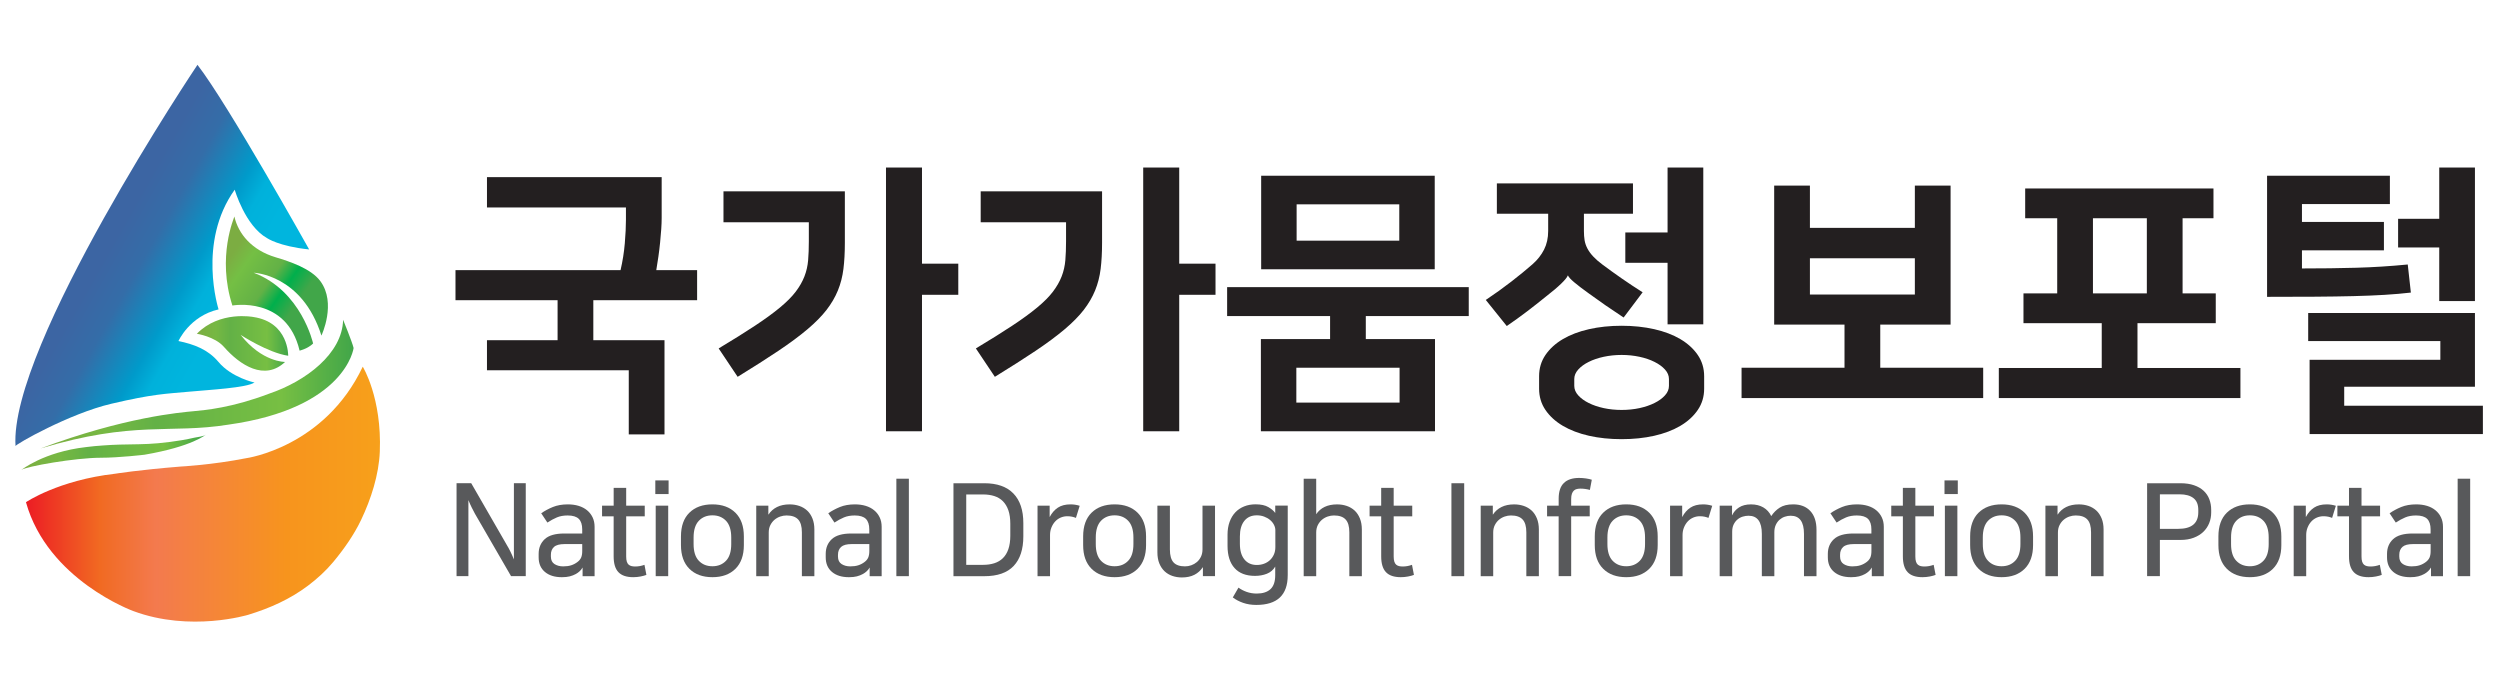 <?xml version="1.0" encoding="utf-8"?>
<!-- Generator: Adobe Illustrator 16.0.0, SVG Export Plug-In . SVG Version: 6.00 Build 0)  -->
<!DOCTYPE svg PUBLIC "-//W3C//DTD SVG 1.1//EN" "http://www.w3.org/Graphics/SVG/1.1/DTD/svg11.dtd">
<svg version="1.1" id="Layer_1" xmlns="http://www.w3.org/2000/svg" xmlns:xlink="http://www.w3.org/1999/xlink" x="0px" y="0px"
	 width="174px" height="47px" viewBox="0 0 174 47" enable-background="new 0 0 174 47" xml:space="preserve">
<g>
	<g>
		<linearGradient id="SVGID_1_" gradientUnits="userSpaceOnUse" x1="15.332" y1="22.244" x2="7.341" y2="17.739">
			<stop  offset="0" style="stop-color:#00B5DE"/>
			<stop  offset="0.209" style="stop-color:#00B1DB"/>
			<stop  offset="0.368" style="stop-color:#009ACA"/>
			<stop  offset="0.736" style="stop-color:#346DA8"/>
			<stop  offset="1" style="stop-color:#3C65A3"/>
		</linearGradient>
		<path fill="url(#SVGID_1_)" d="M13.744,4.511c0,0-13.124,19.57-12.663,26.535c-0.008-0.118,3.743-2.257,6.66-2.943
			c2.914-0.687,3.838-0.695,5.313-0.832c1.536-0.144,4.114-0.274,4.663-0.652c-0.026,0.008-1.604-0.346-2.51-1.426
			c-0.739-0.881-1.719-1.234-2.786-1.457c0,0,0.773-1.741,2.792-2.202c0,0-1.5-4.671,1.123-8.332c0,0,0.719,2.504,2.245,3.368
			c0,0,0.82,0.575,2.936,0.791C21.514,17.361,15.902,7.31,13.744,4.511z"/>
		<linearGradient id="SVGID_2_" gradientUnits="userSpaceOnUse" x1="2.823" y1="26.734" x2="24.61" y2="26.734">
			<stop  offset="0" style="stop-color:#7CAD42"/>
			<stop  offset="0.209" style="stop-color:#76B843"/>
			<stop  offset="0.368" style="stop-color:#63B146"/>
			<stop  offset="0.769" style="stop-color:#77BF43"/>
			<stop  offset="1" style="stop-color:#41A649"/>
		</linearGradient>
		<path fill="url(#SVGID_2_)" d="M2.823,31.212c5.854-2.19,9.755-2.507,10.656-2.593c0.799-0.076,2.653-0.231,5.249-1.219
			c2.548-0.86,5.104-2.787,5.152-5.144c0,0,0.625,1.521,0.731,1.966c0,0-0.526,4.188-8.728,5.335
			C11.811,30.21,9.336,29.254,2.823,31.212z"/>
		<linearGradient id="SVGID_3_" gradientUnits="userSpaceOnUse" x1="1.484" y1="31.477" x2="14.339" y2="31.477">
			<stop  offset="0" style="stop-color:#7CAD42"/>
			<stop  offset="0.209" style="stop-color:#76B843"/>
			<stop  offset="0.368" style="stop-color:#63B146"/>
			<stop  offset="0.769" style="stop-color:#77BF43"/>
			<stop  offset="1" style="stop-color:#41A649"/>
		</linearGradient>
		<path fill="url(#SVGID_3_)" d="M1.484,32.71c0,0,1.551-1.254,4.505-1.593c0.386-0.051,0.776-0.085,1.165-0.112
			c0.388-0.029,0.778-0.051,1.167-0.061c0.902-0.025,1.782-0.01,2.683-0.095c0.555-0.052,1.108-0.12,1.657-0.214
			c0.294-0.051,0.586-0.107,0.876-0.175c0.2-0.045,0.647-0.079,0.801-0.216c-0.001,0.002-0.938,0.829-4.271,1.403
			c0,0-1.764,0.212-3.06,0.212C5.244,31.86,1.81,32.461,1.484,32.71z"/>
		<linearGradient id="SVGID_4_" gradientUnits="userSpaceOnUse" x1="1.807" y1="34.393" x2="26.448" y2="34.393">
			<stop  offset="0" style="stop-color:#EC1C24"/>
			<stop  offset="0.209" style="stop-color:#F16A22"/>
			<stop  offset="0.368" style="stop-color:#F37A4E"/>
			<stop  offset="0.736" style="stop-color:#F7941D"/>
			<stop  offset="1" style="stop-color:#F7A01B"/>
		</linearGradient>
		<path fill="url(#SVGID_4_)" d="M1.807,34.953c0,0,2.245-1.533,6.238-1.986c0,0,1.598-0.259,4.533-0.496
			c0,0,2.159-0.108,4.576-0.584c0,0,5.439-0.754,8.094-6.366c0,0,1.338,2.158,1.187,5.914c-0.065,1.611-0.614,3.307-1.3,4.747
			c-0.499,1.046-1.202,2.045-1.938,2.929c-0.516,0.619-1.118,1.168-1.761,1.652c-1.256,0.946-2.657,1.567-4.153,2.025
			c0,0-4.014,1.23-8.007-0.259C9.276,42.529,3.317,40.37,1.807,34.953z"/>
		<linearGradient id="SVGID_5_" gradientUnits="userSpaceOnUse" x1="15.949" y1="17.96" x2="20.598" y2="21.219">
			<stop  offset="0" style="stop-color:#7CAD42"/>
			<stop  offset="0.209" style="stop-color:#74BF44"/>
			<stop  offset="0.566" style="stop-color:#63B146"/>
			<stop  offset="0.769" style="stop-color:#00AF4C"/>
			<stop  offset="1" style="stop-color:#41A649"/>
		</linearGradient>
		<path fill="url(#SVGID_5_)" d="M22.371,23.357c0,0,1.073-2.258-0.083-3.801c-0.646-0.861-2.089-1.345-3.112-1.652
			c-1.653-0.496-2.588-1.625-2.864-2.836c0.004,0.059-1.239,2.781-0.138,6.196c0,0.001,3.773-0.688,4.678,3.141
			c0,0,0.581-0.14,0.94-0.497c0,0-0.799-3.662-4.135-4.925C17.658,18.983,21.021,19.089,22.371,23.357z"/>
		<linearGradient id="SVGID_6_" gradientUnits="userSpaceOnUse" x1="13.699" y1="23.902" x2="20.057" y2="23.902">
			<stop  offset="0" style="stop-color:#7CAD42"/>
			<stop  offset="0.209" style="stop-color:#76B843"/>
			<stop  offset="0.368" style="stop-color:#63B146"/>
			<stop  offset="0.769" style="stop-color:#77BF43"/>
			<stop  offset="1" style="stop-color:#41A649"/>
		</linearGradient>
		<path fill="url(#SVGID_6_)" d="M19.842,25.191c0,0-1.604,0.024-3.094-1.884c0,0,1.908,1.25,3.31,1.454
			c0,0,0.051-2.328-2.423-2.698c0,0-2.347-0.462-3.935,1.167c0,0,1.249,0.193,1.875,0.903
			C16.712,25.424,18.413,26.534,19.842,25.191z"/>
	</g>
	<g>
		<g>
			<path fill="#231F20" d="M33.893,23.678h4.915v-2.783h-7.106v-2.093h11.488c0.145-0.618,0.243-1.239,0.296-1.865
				c0.053-0.625,0.079-1.168,0.079-1.629v-0.868h-9.672v-2.112h12.159v2.843c0,0.223-0.01,0.479-0.029,0.769
				c-0.02,0.29-0.046,0.599-0.079,0.928c-0.033,0.329-0.072,0.658-0.119,0.986c-0.046,0.33-0.095,0.645-0.148,0.948h2.842v2.093
				h-7.224v2.783h4.954v6.554h-2.487v-4.461h-9.869V23.678z"/>
			<path fill="#231F20" d="M50.019,24.251c0.987-0.592,1.829-1.119,2.526-1.58c0.697-0.459,1.28-0.885,1.747-1.273
				c0.467-0.388,0.832-0.756,1.095-1.104c0.264-0.349,0.464-0.701,0.602-1.056c0.138-0.356,0.224-0.731,0.257-1.125
				c0.033-0.395,0.049-0.835,0.049-1.323v-1.322h-5.941v-2.152h8.448v3.593c0,0.67-0.033,1.273-0.099,1.806
				c-0.066,0.533-0.194,1.033-0.385,1.5c-0.19,0.466-0.454,0.917-0.789,1.352c-0.336,0.434-0.78,0.885-1.333,1.352
				c-0.552,0.466-1.228,0.967-2.023,1.5c-0.796,0.533-1.74,1.135-2.833,1.807L50.019,24.251z M64.171,18.349h2.526v2.171h-2.526
				v9.495h-2.506V11.658h2.506V18.349z"/>
			<path fill="#231F20" d="M67.921,24.251c0.986-0.592,1.829-1.119,2.526-1.58c0.697-0.459,1.279-0.885,1.747-1.273
				c0.467-0.388,0.832-0.756,1.095-1.104c0.263-0.349,0.464-0.701,0.602-1.056c0.138-0.356,0.224-0.731,0.257-1.125
				c0.033-0.395,0.049-0.835,0.049-1.323v-1.322h-5.941v-2.152h8.448v3.593c0,0.67-0.033,1.273-0.099,1.806
				c-0.066,0.533-0.194,1.033-0.385,1.5c-0.19,0.466-0.454,0.917-0.789,1.352c-0.336,0.434-0.78,0.885-1.333,1.352
				c-0.553,0.466-1.227,0.967-2.023,1.5c-0.796,0.533-1.74,1.135-2.833,1.807L67.921,24.251z M82.073,18.349H84.6v2.171h-2.526
				v9.495h-2.507V11.658h2.507V18.349z"/>
			<path fill="#231F20" d="M92.574,23.599V22h-7.166v-2.014h16.817V22h-7.165v1.598h4.816v6.416H87.758v-6.416H92.574z
				 M99.857,12.23v6.513h-12.08V12.23H99.857z M90.225,28.021h7.186v-2.428h-7.186V28.021z M90.245,16.75h7.145v-2.527h-7.145V16.75
				z"/>
			<path fill="#231F20" d="M104.181,12.763h9.474v2.112h-3.414v1.204c0,0.237,0.016,0.454,0.048,0.652
				c0.034,0.197,0.1,0.388,0.198,0.572c0.099,0.184,0.229,0.365,0.395,0.542c0.165,0.179,0.378,0.366,0.641,0.563
				c0.423,0.316,0.869,0.638,1.344,0.968c0.473,0.329,0.959,0.651,1.46,0.967l-1.322,1.756c-0.882-0.579-1.691-1.138-2.428-1.679
				c-0.422-0.302-0.757-0.558-1.007-0.769c-0.25-0.21-0.395-0.369-0.435-0.473h-0.019c-0.04,0.118-0.191,0.306-0.455,0.562
				s-0.625,0.563-1.086,0.918c-0.421,0.342-0.852,0.682-1.293,1.017c-0.44,0.335-0.911,0.675-1.41,1.017l-1.461-1.816
				c0.631-0.421,1.227-0.849,1.786-1.283c0.559-0.434,1.049-0.835,1.47-1.204c0.344-0.303,0.609-0.641,0.8-1.017
				c0.19-0.375,0.286-0.806,0.286-1.293v-1.204h-3.571V12.763z M112.865,30.566c-0.816,0-1.573-0.079-2.271-0.236
				c-0.698-0.158-1.303-0.389-1.816-0.69c-0.513-0.304-0.918-0.672-1.214-1.106c-0.296-0.434-0.443-0.928-0.443-1.48v-0.868
				c0-0.553,0.147-1.047,0.443-1.48s0.701-0.802,1.214-1.105c0.514-0.302,1.118-0.532,1.816-0.69
				c0.697-0.158,1.454-0.238,2.271-0.238c0.815,0,1.571,0.08,2.27,0.238c0.697,0.158,1.303,0.388,1.815,0.69
				c0.513,0.304,0.918,0.672,1.214,1.105s0.445,0.928,0.445,1.48v0.868c0,0.553-0.149,1.047-0.445,1.48
				c-0.296,0.435-0.701,0.803-1.214,1.106c-0.513,0.302-1.118,0.532-1.815,0.69C114.437,30.487,113.681,30.566,112.865,30.566z
				 M112.865,24.704c-0.436,0-0.85,0.044-1.244,0.128c-0.396,0.086-0.744,0.204-1.046,0.356c-0.304,0.15-0.546,0.328-0.73,0.532
				s-0.276,0.424-0.276,0.662v0.473c0,0.238,0.092,0.458,0.276,0.662s0.427,0.382,0.73,0.532c0.302,0.152,0.65,0.27,1.046,0.356
				c0.395,0.085,0.809,0.127,1.244,0.127c0.434,0,0.849-0.042,1.243-0.127c0.395-0.087,0.743-0.204,1.045-0.356
				c0.304-0.15,0.547-0.328,0.731-0.532c0.184-0.204,0.275-0.424,0.275-0.662v-0.473c0-0.238-0.092-0.458-0.275-0.662
				c-0.185-0.204-0.428-0.382-0.731-0.532c-0.302-0.152-0.65-0.271-1.045-0.356C113.714,24.748,113.299,24.704,112.865,24.704z
				 M116.063,18.29h-2.941v-2.112h2.941v-4.519h2.486v10.915h-2.486V18.29z"/>
			<path fill="#231F20" d="M130.866,22.592v3.001h7.164v2.112h-16.817v-2.112h7.165v-3.001h-4.895V12.92h2.487v2.941h7.304V12.92
				h2.487v9.671H130.866z M133.274,20.5v-2.525h-7.304V20.5H133.274z"/>
			<path fill="#231F20" d="M146.281,25.612v-3.119h-5.447V20.42h2.348v-5.23h-2.229v-2.072h13.105v2.072h-2.15v5.23h2.309v2.073
				h-5.448v3.119h7.165v2.093h-16.816v-2.093H146.281z M145.669,20.42h3.751v-5.23h-3.751V20.42z"/>
			<path fill="#231F20" d="M166.336,12.23v1.974h-6.12v1.243h5.705v1.974h-5.705v1.263c1.343,0,2.603-0.016,3.779-0.049
				c1.179-0.033,2.373-0.108,3.584-0.227l0.217,1.955c-0.566,0.066-1.175,0.118-1.826,0.158s-1.379,0.069-2.181,0.089
				c-0.804,0.02-1.695,0.033-2.675,0.04c-0.98,0.007-2.089,0.01-3.326,0.01V12.23H166.336z M172.256,21.783v5.132h-9.099v1.322
				h9.652v1.975h-12.061V25.04h9.1v-1.302h-9.198v-1.955H172.256z M172.256,20.954h-2.485v-3.73h-2.863v-1.994h2.863v-3.571h2.485
				V20.954z"/>
		</g>
		<g>
			<path fill="#58595B" d="M32.798,33.633l2.512,4.361c0.066,0.107,0.14,0.243,0.22,0.408c0.081,0.163,0.16,0.342,0.238,0.533
				v-5.303h0.825v6.469H35.57l-2.512-4.342c-0.066-0.12-0.139-0.261-0.22-0.423c-0.08-0.16-0.16-0.338-0.237-0.528v5.293h-0.825
				v-6.469H32.798z"/>
			<path fill="#58595B" d="M39.105,40.173c-0.497,0-0.89-0.122-1.18-0.367s-0.435-0.583-0.435-1.014V38.55
				c0-0.419,0.141-0.76,0.421-1.023c0.281-0.263,0.736-0.395,1.364-0.395h1.247v-0.287c0-0.328-0.079-0.572-0.238-0.731
				c-0.158-0.157-0.417-0.237-0.776-0.237c-0.287,0-0.537,0.045-0.749,0.135c-0.212,0.089-0.432,0.209-0.66,0.359l-0.431-0.647
				c0.239-0.166,0.508-0.312,0.808-0.435c0.299-0.122,0.646-0.184,1.041-0.184c0.275,0,0.526,0.034,0.753,0.103
				c0.227,0.069,0.423,0.171,0.588,0.306c0.164,0.135,0.292,0.299,0.386,0.493c0.093,0.194,0.139,0.414,0.139,0.66v3.436h-0.835
				V39.51h-0.009c-0.048,0.09-0.112,0.172-0.193,0.246c-0.081,0.075-0.169,0.141-0.265,0.193c-0.132,0.072-0.273,0.127-0.426,0.166
				S39.32,40.173,39.105,40.173z M40.522,37.868h-1.229c-0.341,0-0.585,0.065-0.731,0.196c-0.147,0.133-0.22,0.314-0.22,0.548v0.126
				c0,0.238,0.083,0.412,0.251,0.521c0.167,0.106,0.368,0.161,0.601,0.161c0.216,0,0.402-0.025,0.562-0.076
				c0.158-0.051,0.303-0.127,0.435-0.229c0.12-0.09,0.205-0.193,0.256-0.31s0.076-0.269,0.076-0.454V37.868z"/>
			<path fill="#58595B" d="M42.711,35.938h-0.808v-0.744h0.808v-1.238h0.871v1.238h1.292v0.744h-1.292v2.79
				c0,0.15,0.015,0.271,0.044,0.364c0.03,0.093,0.074,0.162,0.13,0.211c0.057,0.047,0.124,0.081,0.202,0.099
				c0.077,0.018,0.161,0.026,0.251,0.026c0.215,0,0.431-0.038,0.646-0.116l0.134,0.7c-0.102,0.041-0.236,0.079-0.404,0.111
				c-0.167,0.032-0.337,0.049-0.511,0.049c-0.466,0-0.811-0.116-1.032-0.349c-0.222-0.233-0.332-0.599-0.332-1.096V35.938z"/>
			<path fill="#58595B" d="M46.534,33.436v0.951H45.61v-0.951H46.534z M46.507,35.194v4.907h-0.87v-4.907H46.507z"/>
			<path fill="#58595B" d="M49.584,35.104c0.676,0,1.209,0.194,1.602,0.583c0.392,0.389,0.587,0.938,0.587,1.65v0.602
				c0,0.712-0.196,1.263-0.587,1.651c-0.392,0.388-0.926,0.582-1.602,0.582s-1.21-0.194-1.601-0.582
				c-0.392-0.389-0.588-0.939-0.588-1.651v-0.602c0-0.718,0.196-1.27,0.588-1.654C48.374,35.298,48.908,35.104,49.584,35.104z
				 M49.584,39.411c0.389,0,0.704-0.127,0.947-0.382c0.242-0.253,0.363-0.641,0.363-1.161V37.41c0-0.521-0.121-0.907-0.363-1.162
				c-0.243-0.254-0.558-0.381-0.947-0.381s-0.705,0.127-0.946,0.381c-0.242,0.255-0.364,0.642-0.364,1.162v0.458
				c0,0.521,0.122,0.908,0.364,1.161C48.879,39.284,49.195,39.411,49.584,39.411z"/>
			<path fill="#58595B" d="M56.681,40.102h-0.87v-3.051c0-0.413-0.087-0.712-0.26-0.896c-0.174-0.187-0.443-0.279-0.808-0.279
				c-0.149,0-0.298,0.025-0.444,0.076s-0.278,0.126-0.395,0.225c-0.117,0.099-0.212,0.223-0.288,0.371
				c-0.075,0.15-0.112,0.321-0.112,0.513v3.041h-0.87v-4.907h0.843v0.618h0.009c0.149-0.227,0.347-0.401,0.592-0.524
				c0.245-0.122,0.538-0.184,0.879-0.184c0.239,0,0.463,0.036,0.673,0.107c0.209,0.071,0.392,0.18,0.547,0.322
				c0.156,0.145,0.279,0.327,0.368,0.549c0.09,0.221,0.135,0.479,0.135,0.771V40.102z"/>
			<path fill="#58595B" d="M59.085,40.173c-0.497,0-0.89-0.122-1.18-0.367s-0.435-0.583-0.435-1.014V38.55
				c0-0.419,0.14-0.76,0.421-1.023c0.281-0.263,0.736-0.395,1.364-0.395h1.247v-0.287c0-0.328-0.08-0.572-0.238-0.731
				c-0.159-0.157-0.417-0.237-0.776-0.237c-0.288,0-0.537,0.045-0.75,0.135c-0.212,0.089-0.432,0.209-0.659,0.359l-0.431-0.647
				c0.24-0.166,0.509-0.312,0.808-0.435c0.299-0.122,0.646-0.184,1.041-0.184c0.275,0,0.526,0.034,0.754,0.103
				c0.227,0.069,0.423,0.171,0.587,0.306c0.165,0.135,0.293,0.299,0.386,0.493s0.139,0.414,0.139,0.66v3.436h-0.835V39.51h-0.009
				c-0.048,0.09-0.112,0.172-0.193,0.246c-0.081,0.075-0.169,0.141-0.265,0.193c-0.132,0.072-0.273,0.127-0.426,0.166
				S59.301,40.173,59.085,40.173z M60.503,37.868h-1.229c-0.341,0-0.584,0.065-0.731,0.196c-0.146,0.133-0.22,0.314-0.22,0.548
				v0.126c0,0.238,0.084,0.412,0.252,0.521c0.167,0.106,0.368,0.161,0.601,0.161c0.215,0,0.402-0.025,0.561-0.076
				c0.159-0.051,0.304-0.127,0.436-0.229c0.119-0.09,0.205-0.193,0.255-0.31s0.077-0.269,0.077-0.454V37.868z"/>
			<path fill="#58595B" d="M63.257,33.318v6.783h-0.87v-6.783H63.257z"/>
			<path fill="#58595B" d="M68.505,33.633c0.892,0,1.567,0.238,2.028,0.714c0.461,0.475,0.691,1.161,0.691,2.059v0.924
				c0,0.897-0.224,1.584-0.673,2.06s-1.13,0.713-2.046,0.713h-2.144v-6.469H68.505z M67.25,39.313h1.175
				c0.287,0,0.547-0.038,0.78-0.112c0.233-0.075,0.432-0.192,0.597-0.354c0.164-0.161,0.292-0.37,0.381-0.628
				c0.089-0.258,0.134-0.569,0.134-0.933v-0.836c0-0.364-0.045-0.675-0.134-0.933c-0.09-0.257-0.217-0.467-0.381-0.632
				c-0.165-0.165-0.363-0.284-0.597-0.359c-0.233-0.074-0.494-0.112-0.78-0.112H67.25V39.313z"/>
			<path fill="#58595B" d="M74.885,36.046c-0.084-0.035-0.175-0.063-0.274-0.084c-0.099-0.021-0.208-0.032-0.327-0.032
				c-0.162,0-0.315,0.032-0.462,0.094c-0.146,0.063-0.273,0.153-0.381,0.27c-0.107,0.117-0.194,0.255-0.26,0.417
				c-0.066,0.162-0.099,0.338-0.099,0.529v2.862h-0.87v-4.907h0.844v0.78h0.009c0.144-0.275,0.33-0.488,0.561-0.642
				c0.23-0.152,0.525-0.229,0.884-0.229c0.215,0,0.428,0.032,0.637,0.099L74.885,36.046z"/>
			<path fill="#58595B" d="M77.576,35.104c0.676,0,1.21,0.194,1.602,0.583c0.392,0.389,0.588,0.938,0.588,1.65v0.602
				c0,0.712-0.196,1.263-0.588,1.651c-0.392,0.388-0.926,0.582-1.602,0.582s-1.21-0.194-1.602-0.582
				c-0.392-0.389-0.587-0.939-0.587-1.651v-0.602c0-0.718,0.196-1.27,0.587-1.654C76.366,35.298,76.9,35.104,77.576,35.104z
				 M77.576,39.411c0.389,0,0.705-0.127,0.947-0.382c0.242-0.253,0.363-0.641,0.363-1.161V37.41c0-0.521-0.121-0.907-0.363-1.162
				c-0.242-0.254-0.558-0.381-0.947-0.381c-0.389,0-0.704,0.127-0.947,0.381c-0.242,0.255-0.363,0.642-0.363,1.162v0.458
				c0,0.521,0.122,0.908,0.363,1.161C76.872,39.284,77.187,39.411,77.576,39.411z"/>
			<path fill="#58595B" d="M80.555,35.194h0.87v3.05c0,0.413,0.084,0.712,0.251,0.897s0.434,0.278,0.799,0.278
				c0.149,0,0.296-0.025,0.439-0.076s0.273-0.126,0.391-0.225c0.116-0.099,0.21-0.222,0.282-0.372
				c0.072-0.149,0.107-0.32,0.107-0.512v-3.041h0.871v4.907h-0.843v-0.618h-0.009c-0.15,0.227-0.344,0.401-0.583,0.524
				c-0.24,0.122-0.529,0.185-0.87,0.185c-0.24,0-0.462-0.037-0.668-0.108c-0.206-0.071-0.386-0.18-0.539-0.323
				c-0.152-0.144-0.273-0.324-0.363-0.543C80.6,39,80.555,38.74,80.555,38.441V35.194z"/>
			<path fill="#58595B" d="M89.625,40.039c0,1.376-0.729,2.064-2.188,2.064c-0.335,0-0.64-0.049-0.916-0.145
				c-0.275-0.096-0.515-0.222-0.718-0.377l0.395-0.682c0.162,0.119,0.351,0.219,0.57,0.297c0.217,0.076,0.45,0.116,0.696,0.116
				c0.424,0,0.745-0.104,0.964-0.31s0.327-0.528,0.327-0.965v-0.602c-0.138,0.233-0.331,0.399-0.583,0.498
				c-0.251,0.099-0.526,0.148-0.825,0.148c-0.623,0-1.096-0.181-1.422-0.543c-0.326-0.361-0.489-0.878-0.489-1.547v-0.781
				c0-0.329,0.048-0.625,0.144-0.889c0.096-0.263,0.229-0.484,0.399-0.663c0.17-0.18,0.375-0.316,0.615-0.413
				c0.239-0.096,0.502-0.144,0.789-0.144c0.378,0,0.675,0.064,0.894,0.193c0.218,0.128,0.378,0.265,0.479,0.408v-0.512h0.87V40.039z
				 M88.765,36.908c0-0.126-0.031-0.251-0.095-0.377s-0.152-0.238-0.27-0.337c-0.116-0.099-0.254-0.178-0.412-0.237
				c-0.158-0.061-0.331-0.09-0.516-0.09c-0.372,0-0.66,0.129-0.866,0.386c-0.207,0.257-0.31,0.619-0.31,1.085v0.512
				c0,0.467,0.104,0.829,0.314,1.086c0.209,0.258,0.496,0.386,0.862,0.386c0.18,0,0.347-0.028,0.502-0.086
				c0.156-0.056,0.291-0.139,0.408-0.246c0.116-0.107,0.209-0.238,0.278-0.39c0.069-0.153,0.104-0.324,0.104-0.517V36.908z"/>
			<path fill="#58595B" d="M94.785,40.102h-0.871v-3.051c0-0.413-0.087-0.712-0.261-0.896c-0.173-0.187-0.442-0.279-0.808-0.279
				c-0.148,0-0.297,0.025-0.443,0.076s-0.278,0.126-0.396,0.225c-0.116,0.099-0.212,0.223-0.287,0.371
				c-0.074,0.15-0.111,0.321-0.111,0.513v3.041h-0.871v-6.783h0.871v2.468c0.149-0.221,0.345-0.391,0.587-0.507
				c0.243-0.116,0.531-0.175,0.867-0.175c0.238,0,0.462,0.036,0.672,0.107c0.209,0.071,0.392,0.18,0.548,0.322
				c0.155,0.145,0.277,0.327,0.367,0.549c0.09,0.221,0.136,0.479,0.136,0.771V40.102z"/>
			<path fill="#58595B" d="M96.13,35.938h-0.807v-0.744h0.807v-1.238H97v1.238h1.292v0.744H97v2.79c0,0.15,0.016,0.271,0.045,0.364
				c0.03,0.093,0.074,0.162,0.13,0.211c0.058,0.047,0.124,0.081,0.202,0.099s0.162,0.026,0.252,0.026
				c0.215,0,0.43-0.038,0.646-0.116l0.134,0.7c-0.102,0.041-0.236,0.079-0.403,0.111s-0.338,0.049-0.512,0.049
				c-0.466,0-0.811-0.116-1.031-0.349c-0.222-0.233-0.332-0.599-0.332-1.096V35.938z"/>
			<path fill="#58595B" d="M101.908,33.633v6.469h-0.889v-6.469H101.908z"/>
			<path fill="#58595B" d="M107.104,40.102h-0.871v-3.051c0-0.413-0.087-0.712-0.261-0.896c-0.173-0.187-0.442-0.279-0.808-0.279
				c-0.149,0-0.298,0.025-0.443,0.076c-0.146,0.051-0.278,0.126-0.395,0.225c-0.117,0.099-0.213,0.223-0.287,0.371
				c-0.076,0.15-0.112,0.321-0.112,0.513v3.041h-0.87v-4.907h0.843v0.618h0.009c0.149-0.227,0.347-0.401,0.593-0.524
				c0.245-0.122,0.538-0.184,0.88-0.184c0.238,0,0.462,0.036,0.672,0.107c0.209,0.071,0.392,0.18,0.548,0.322
				c0.155,0.145,0.277,0.327,0.367,0.549c0.09,0.221,0.136,0.479,0.136,0.771V40.102z"/>
			<path fill="#58595B" d="M108.483,35.938h-0.807v-0.744h0.807v-0.485c0-0.496,0.122-0.86,0.364-1.094s0.597-0.351,1.063-0.351
				c0.156,0,0.316,0.013,0.48,0.036c0.164,0.025,0.297,0.055,0.399,0.09l-0.134,0.709c-0.216-0.06-0.438-0.091-0.665-0.091
				c-0.084,0-0.164,0.01-0.242,0.028c-0.077,0.018-0.146,0.052-0.201,0.104c-0.058,0.05-0.104,0.124-0.141,0.22
				c-0.035,0.096-0.053,0.224-0.053,0.386v0.448h1.292v0.744h-1.292v4.163h-0.871V35.938z"/>
			<path fill="#58595B" d="M113.186,35.104c0.677,0,1.21,0.194,1.602,0.583s0.588,0.938,0.588,1.65v0.602
				c0,0.712-0.196,1.263-0.588,1.651c-0.392,0.388-0.925,0.582-1.602,0.582c-0.676,0-1.21-0.194-1.602-0.582
				c-0.393-0.389-0.588-0.939-0.588-1.651v-0.602c0-0.718,0.195-1.27,0.588-1.654C111.976,35.298,112.51,35.104,113.186,35.104z
				 M113.186,39.411c0.389,0,0.704-0.127,0.946-0.382c0.242-0.253,0.363-0.641,0.363-1.161V37.41c0-0.521-0.121-0.907-0.363-1.162
				c-0.242-0.254-0.558-0.381-0.946-0.381s-0.704,0.127-0.947,0.381c-0.242,0.255-0.363,0.642-0.363,1.162v0.458
				c0,0.521,0.121,0.908,0.363,1.161C112.481,39.284,112.797,39.411,113.186,39.411z"/>
			<path fill="#58595B" d="M118.91,36.046c-0.084-0.035-0.175-0.063-0.274-0.084c-0.099-0.021-0.207-0.032-0.327-0.032
				c-0.162,0-0.316,0.032-0.462,0.094c-0.146,0.063-0.274,0.153-0.382,0.27c-0.107,0.117-0.194,0.255-0.26,0.417
				s-0.099,0.338-0.099,0.529v2.862h-0.87v-4.907h0.843v0.78h0.01c0.143-0.275,0.33-0.488,0.561-0.642
				c0.229-0.152,0.524-0.229,0.884-0.229c0.215,0,0.427,0.032,0.637,0.099L118.91,36.046z"/>
			<path fill="#58595B" d="M126.428,40.102h-0.871v-2.943c0-0.843-0.308-1.264-0.923-1.264c-0.138,0-0.273,0.021-0.409,0.067
				c-0.134,0.044-0.255,0.113-0.362,0.206s-0.196,0.212-0.265,0.358c-0.069,0.147-0.104,0.318-0.104,0.516v3.06h-0.87v-2.943
				c0-0.843-0.309-1.264-0.925-1.264c-0.137,0-0.273,0.021-0.408,0.063c-0.134,0.041-0.255,0.107-0.362,0.198
				c-0.108,0.088-0.196,0.204-0.266,0.345c-0.068,0.14-0.103,0.307-0.103,0.497v3.104h-0.871v-4.907h0.861v0.664h0.01
				c0.096-0.216,0.252-0.395,0.471-0.539c0.219-0.143,0.498-0.215,0.839-0.215c0.329,0,0.614,0.07,0.856,0.21
				c0.243,0.142,0.427,0.344,0.552,0.606c0.156-0.239,0.352-0.435,0.589-0.588c0.235-0.152,0.548-0.229,0.937-0.229
				c0.509,0,0.906,0.154,1.193,0.462c0.287,0.309,0.431,0.746,0.431,1.314V40.102z"/>
			<path fill="#58595B" d="M128.833,40.173c-0.497,0-0.891-0.122-1.181-0.367s-0.435-0.583-0.435-1.014V38.55
				c0-0.419,0.14-0.76,0.422-1.023c0.28-0.263,0.734-0.395,1.363-0.395h1.247v-0.287c0-0.328-0.08-0.572-0.237-0.731
				c-0.159-0.157-0.418-0.237-0.776-0.237c-0.287,0-0.536,0.045-0.75,0.135c-0.212,0.089-0.432,0.209-0.658,0.359l-0.432-0.647
				c0.239-0.166,0.509-0.312,0.809-0.435c0.299-0.122,0.645-0.184,1.04-0.184c0.275,0,0.526,0.034,0.753,0.103
				c0.228,0.069,0.424,0.171,0.588,0.306c0.165,0.135,0.293,0.299,0.386,0.493c0.094,0.194,0.14,0.414,0.14,0.66v3.436h-0.835V39.51
				h-0.009c-0.047,0.09-0.112,0.172-0.192,0.246c-0.081,0.075-0.169,0.141-0.265,0.193c-0.132,0.072-0.273,0.127-0.427,0.166
				C129.231,40.154,129.048,40.173,128.833,40.173z M130.25,37.868h-1.229c-0.342,0-0.585,0.065-0.731,0.196
				c-0.147,0.133-0.221,0.314-0.221,0.548v0.126c0,0.238,0.084,0.412,0.252,0.521c0.167,0.106,0.368,0.161,0.601,0.161
				c0.216,0,0.402-0.025,0.561-0.076c0.159-0.051,0.304-0.127,0.437-0.229c0.118-0.09,0.204-0.193,0.255-0.31
				s0.076-0.269,0.076-0.454V37.868z"/>
			<path fill="#58595B" d="M132.439,35.938h-0.808v-0.744h0.808v-1.238h0.869v1.238h1.293v0.744h-1.293v2.79
				c0,0.15,0.015,0.271,0.045,0.364s0.073,0.162,0.131,0.211c0.058,0.047,0.124,0.081,0.201,0.099
				c0.078,0.018,0.162,0.026,0.252,0.026c0.216,0,0.431-0.038,0.646-0.116l0.135,0.7c-0.102,0.041-0.236,0.079-0.404,0.111
				c-0.166,0.032-0.338,0.049-0.512,0.049c-0.465,0-0.811-0.116-1.03-0.349c-0.222-0.233-0.332-0.599-0.332-1.096V35.938z"/>
			<path fill="#58595B" d="M136.262,33.436v0.951h-0.925v-0.951H136.262z M136.233,35.194v4.907h-0.869v-4.907H136.233z"/>
			<path fill="#58595B" d="M139.312,35.104c0.675,0,1.21,0.194,1.602,0.583s0.587,0.938,0.587,1.65v0.602
				c0,0.712-0.195,1.263-0.587,1.651c-0.392,0.388-0.927,0.582-1.602,0.582c-0.677,0-1.21-0.194-1.602-0.582
				c-0.392-0.389-0.588-0.939-0.588-1.651v-0.602c0-0.718,0.196-1.27,0.588-1.654C138.102,35.298,138.635,35.104,139.312,35.104z
				 M139.312,39.411c0.389,0,0.704-0.127,0.946-0.382c0.242-0.253,0.363-0.641,0.363-1.161V37.41c0-0.521-0.121-0.907-0.363-1.162
				c-0.242-0.254-0.558-0.381-0.946-0.381s-0.704,0.127-0.947,0.381c-0.241,0.255-0.362,0.642-0.362,1.162v0.458
				c0,0.521,0.121,0.908,0.362,1.161C138.607,39.284,138.923,39.411,139.312,39.411z"/>
			<path fill="#58595B" d="M146.408,40.102h-0.871v-3.051c0-0.413-0.086-0.712-0.26-0.896c-0.174-0.187-0.441-0.279-0.808-0.279
				c-0.149,0-0.297,0.025-0.444,0.076c-0.146,0.051-0.277,0.126-0.394,0.225c-0.117,0.099-0.213,0.223-0.287,0.371
				c-0.075,0.15-0.112,0.321-0.112,0.513v3.041h-0.871v-4.907h0.844v0.618h0.009c0.149-0.227,0.348-0.401,0.592-0.524
				c0.246-0.122,0.539-0.184,0.88-0.184c0.238,0,0.464,0.036,0.673,0.107s0.393,0.18,0.547,0.322
				c0.156,0.145,0.278,0.327,0.368,0.549c0.09,0.221,0.135,0.479,0.135,0.771V40.102z"/>
			<path fill="#58595B" d="M149.44,33.633h2.314c0.366,0,0.683,0.047,0.951,0.14c0.27,0.093,0.491,0.221,0.669,0.386
				c0.176,0.164,0.308,0.359,0.395,0.588c0.087,0.227,0.13,0.472,0.13,0.735v0.188c0,0.263-0.046,0.51-0.139,0.74
				c-0.093,0.229-0.229,0.432-0.408,0.605s-0.402,0.311-0.669,0.412c-0.266,0.103-0.575,0.153-0.929,0.153h-1.426v2.521h-0.889
				V33.633z M150.329,34.404v2.404h1.272c0.935,0,1.4-0.386,1.4-1.156V35.49c0-0.371-0.111-0.645-0.336-0.82
				c-0.224-0.177-0.545-0.266-0.965-0.266H150.329z"/>
			<path fill="#58595B" d="M156.591,35.104c0.677,0,1.21,0.194,1.602,0.583c0.393,0.389,0.588,0.938,0.588,1.65v0.602
				c0,0.712-0.195,1.263-0.588,1.651c-0.392,0.388-0.925,0.582-1.602,0.582c-0.676,0-1.209-0.194-1.602-0.582
				c-0.392-0.389-0.588-0.939-0.588-1.651v-0.602c0-0.718,0.196-1.27,0.588-1.654C155.382,35.298,155.915,35.104,156.591,35.104z
				 M156.591,39.411c0.389,0,0.705-0.127,0.946-0.382c0.242-0.253,0.364-0.641,0.364-1.161V37.41c0-0.521-0.122-0.907-0.364-1.162
				c-0.241-0.254-0.558-0.381-0.946-0.381s-0.704,0.127-0.946,0.381c-0.242,0.255-0.363,0.642-0.363,1.162v0.458
				c0,0.521,0.121,0.908,0.363,1.161C155.887,39.284,156.202,39.411,156.591,39.411z"/>
			<path fill="#58595B" d="M162.315,36.046c-0.084-0.035-0.175-0.063-0.273-0.084c-0.099-0.021-0.208-0.032-0.327-0.032
				c-0.163,0-0.316,0.032-0.463,0.094c-0.146,0.063-0.274,0.153-0.382,0.27c-0.107,0.117-0.194,0.255-0.26,0.417
				s-0.099,0.338-0.099,0.529v2.862h-0.87v-4.907h0.844v0.78h0.009c0.144-0.275,0.33-0.488,0.561-0.642
				c0.229-0.152,0.524-0.229,0.884-0.229c0.215,0,0.428,0.032,0.637,0.099L162.315,36.046z"/>
			<path fill="#58595B" d="M163.49,35.938h-0.808v-0.744h0.808v-1.238h0.871v1.238h1.292v0.744h-1.292v2.79
				c0,0.15,0.014,0.271,0.044,0.364c0.031,0.093,0.073,0.162,0.131,0.211c0.057,0.047,0.124,0.081,0.202,0.099
				c0.076,0.018,0.161,0.026,0.25,0.026c0.216,0,0.431-0.038,0.646-0.116l0.135,0.7c-0.102,0.041-0.236,0.079-0.404,0.111
				s-0.337,0.049-0.511,0.049c-0.467,0-0.811-0.116-1.031-0.349c-0.223-0.233-0.333-0.599-0.333-1.096V35.938z"/>
			<path fill="#58595B" d="M167.753,40.173c-0.497,0-0.891-0.122-1.181-0.367s-0.435-0.583-0.435-1.014V38.55
				c0-0.419,0.14-0.76,0.421-1.023c0.281-0.263,0.736-0.395,1.363-0.395h1.248v-0.287c0-0.328-0.08-0.572-0.238-0.731
				c-0.158-0.157-0.417-0.237-0.775-0.237c-0.287,0-0.538,0.045-0.75,0.135c-0.212,0.089-0.432,0.209-0.659,0.359l-0.431-0.647
				c0.239-0.166,0.508-0.312,0.807-0.435c0.3-0.122,0.647-0.184,1.042-0.184c0.274,0,0.526,0.034,0.753,0.103
				c0.228,0.069,0.423,0.171,0.588,0.306s0.293,0.299,0.386,0.493s0.14,0.414,0.14,0.66v3.436h-0.835V39.51h-0.009
				c-0.048,0.09-0.112,0.172-0.193,0.246c-0.08,0.075-0.169,0.141-0.265,0.193c-0.131,0.072-0.272,0.127-0.426,0.166
				C168.152,40.154,167.968,40.173,167.753,40.173z M169.17,37.868h-1.229c-0.341,0-0.584,0.065-0.731,0.196
				c-0.146,0.133-0.22,0.314-0.22,0.548v0.126c0,0.238,0.084,0.412,0.251,0.521c0.167,0.106,0.368,0.161,0.601,0.161
				c0.217,0,0.402-0.025,0.562-0.076s0.304-0.127,0.435-0.229c0.12-0.09,0.205-0.193,0.257-0.31c0.05-0.116,0.076-0.269,0.076-0.454
				V37.868z"/>
			<path fill="#58595B" d="M171.924,33.318v6.783h-0.871v-6.783H171.924z"/>
		</g>
	</g>
</g>
</svg>
